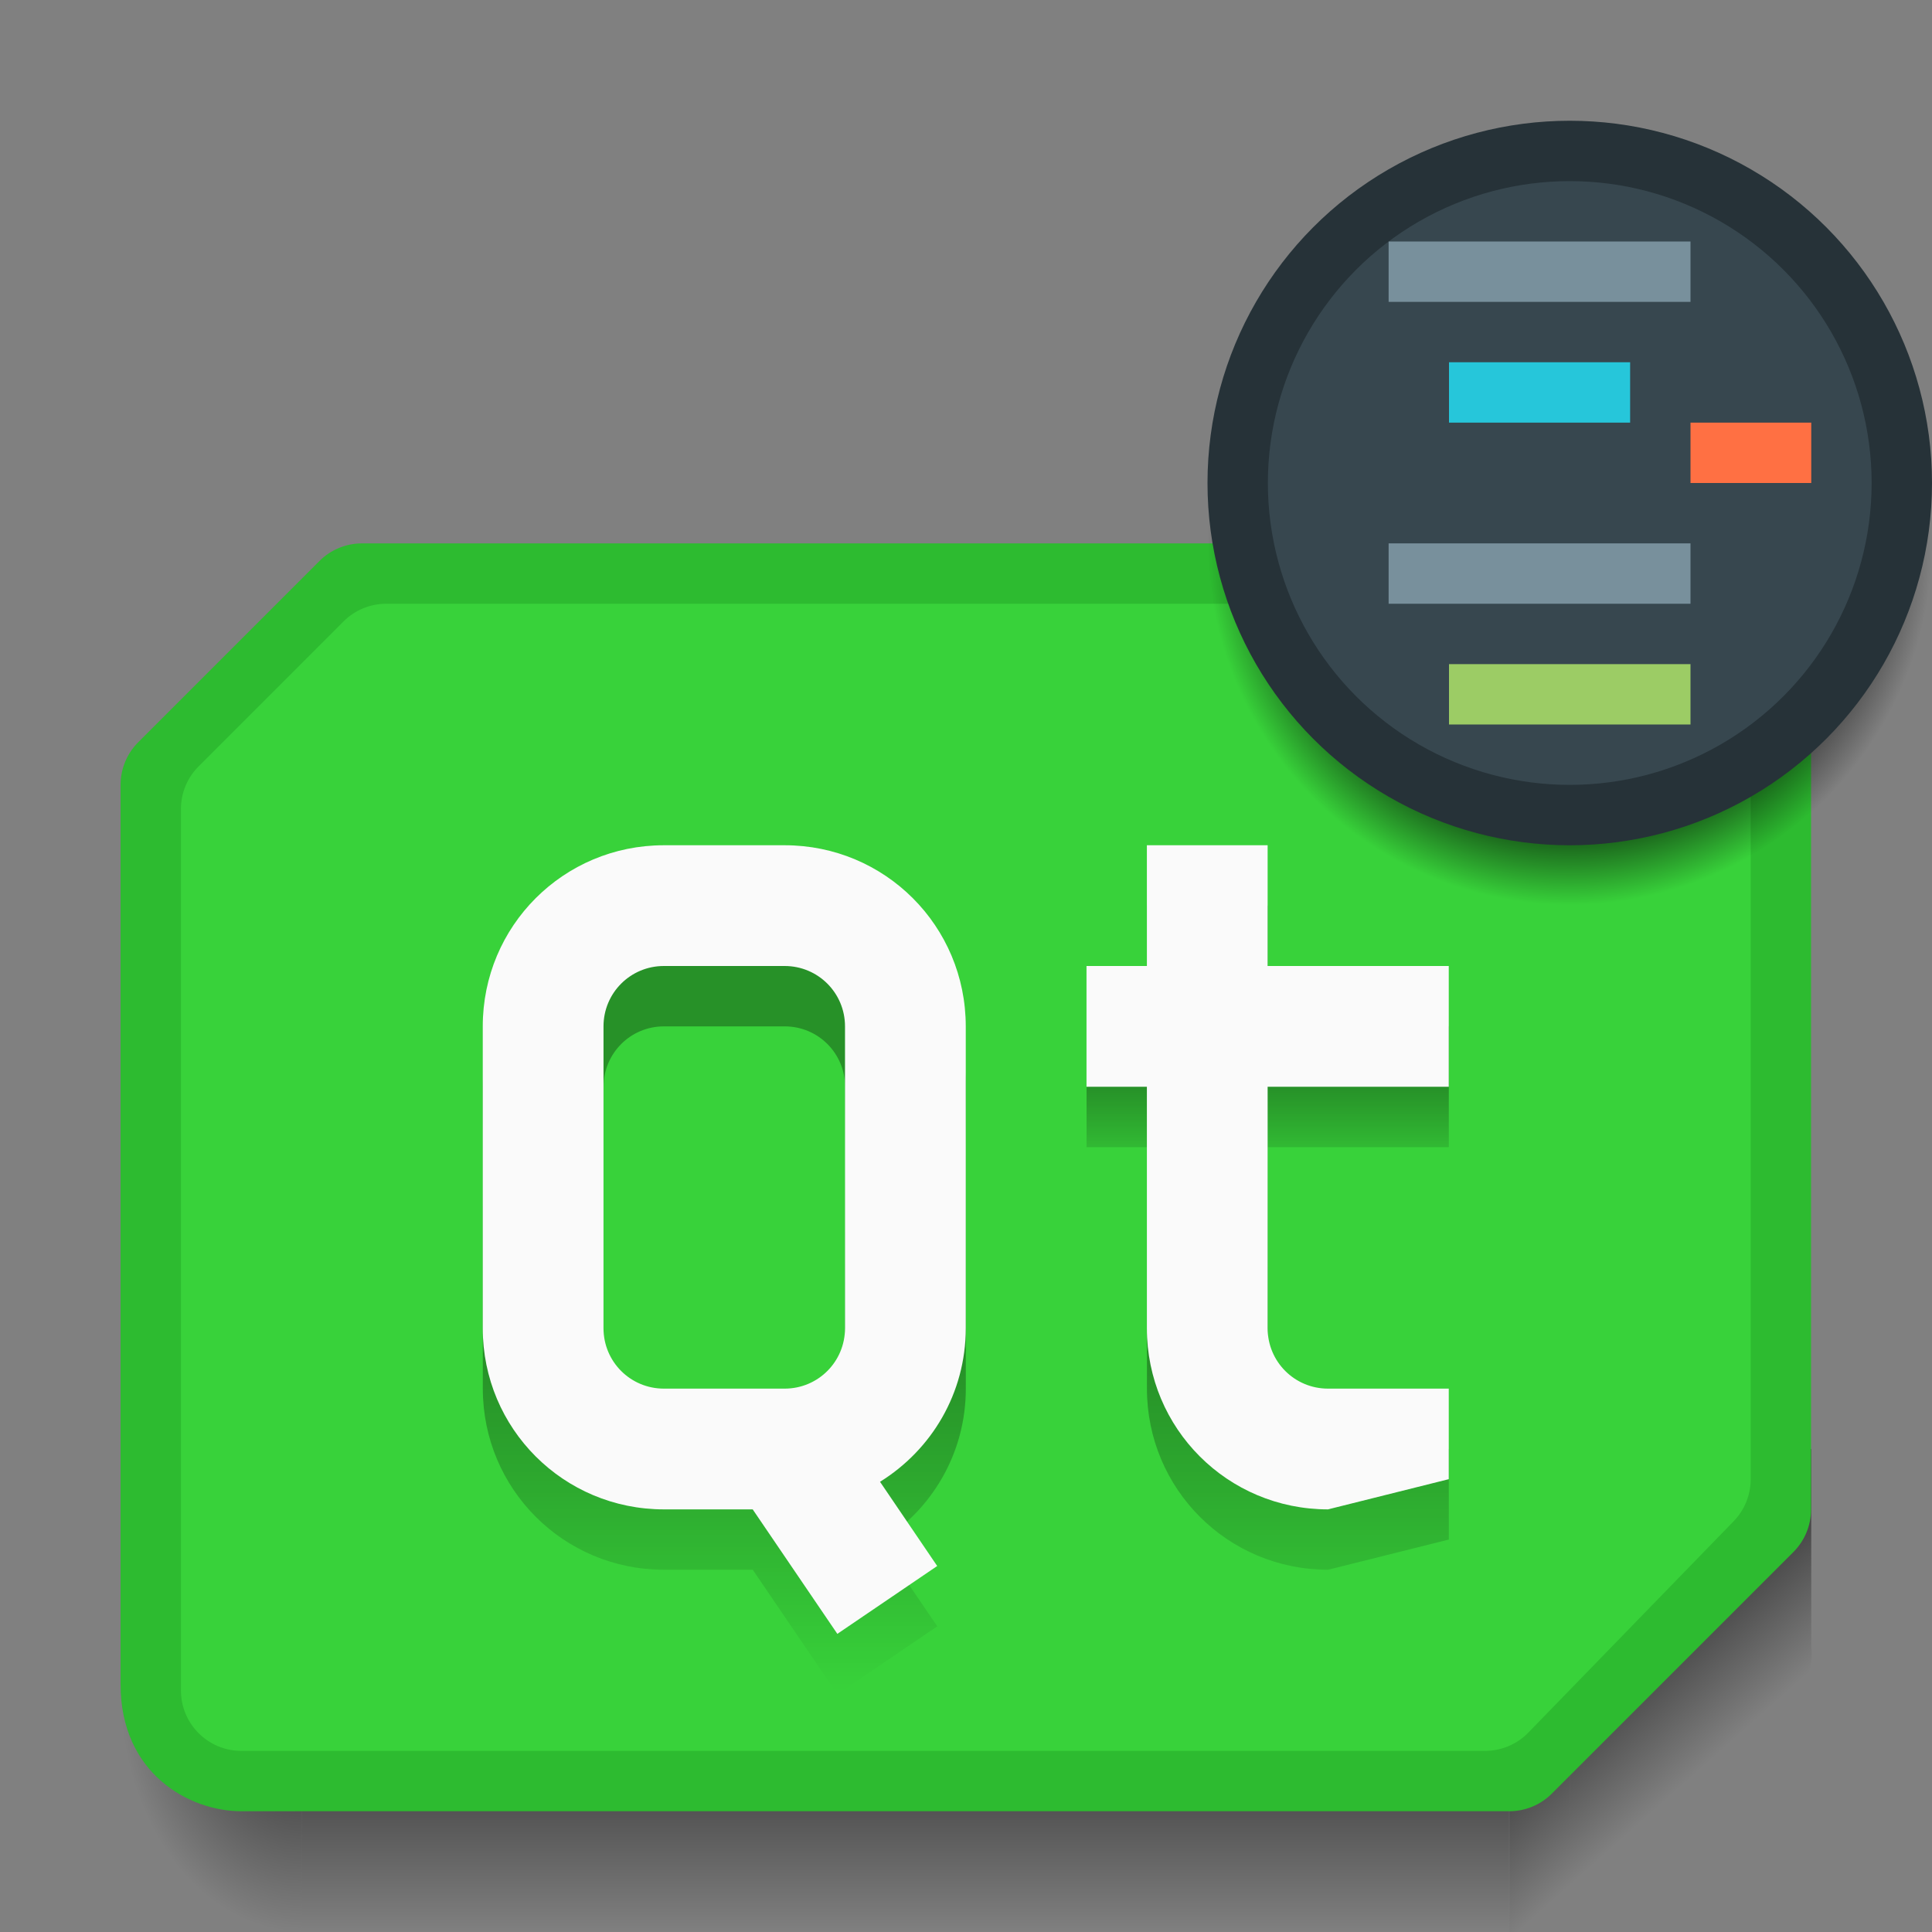 <?xml version="1.0" encoding="UTF-8" standalone="no"?>
<!-- Created with Inkscape (http://www.inkscape.org/) -->

<svg
   xmlns:dc="http://purl.org/dc/elements/1.1/"
   xmlns:cc="http://creativecommons.org/ns#"
   xmlns:rdf="http://www.w3.org/1999/02/22-rdf-syntax-ns#"
   xmlns:svg="http://www.w3.org/2000/svg"
   xmlns="http://www.w3.org/2000/svg"
   xmlns:xlink="http://www.w3.org/1999/xlink"
   xmlns:sodipodi="http://sodipodi.sourceforge.net/DTD/sodipodi-0.dtd"
   xmlns:inkscape="http://www.inkscape.org/namespaces/inkscape"
   width="32"
   height="32"
   viewBox="0 0 32 32"
   id="svg2"
   version="1.1"
   inkscape:version="0.91 r13725"
   sodipodi:docname="qtcreator.svg">
  <rect x="0" y="0" width="32" height="32" fill="#808080" stroke="none"/>
  <defs
     id="defs4">
    <linearGradient
       id="linearGradient4597"
       inkscape:collect="always">
      <stop
         id="stop4599"
         offset="0"
         style="stop-color:#000000;stop-opacity:0.498" />
      <stop
         id="stop4601"
         offset="1"
         style="stop-color:#000000;stop-opacity:0;" />
    </linearGradient>
    <linearGradient
       id="linearGradient4591"
       inkscape:collect="always">
      <stop
         id="stop4593"
         offset="0"
         style="stop-color:#000000;stop-opacity:0.498" />
      <stop
         id="stop4595"
         offset="1"
         style="stop-color:#000000;stop-opacity:0;" />
    </linearGradient>
    <linearGradient
       inkscape:collect="always"
       id="linearGradient4188">
      <stop
         style="stop-color:#000000;stop-opacity:0.682"
         offset="0"
         id="stop4190" />
      <stop
         style="stop-color:#000000;stop-opacity:0;"
         offset="1"
         id="stop4192" />
    </linearGradient>
    <linearGradient
       inkscape:collect="always"
       id="Shadow">
      <stop
         style="stop-color:#000000;stop-opacity:1;"
         offset="0"
         id="stop4181" />
      <stop
         style="stop-color:#000000;stop-opacity:0;"
         offset="1"
         id="stop4183" />
    </linearGradient>
    <radialGradient
       inkscape:collect="always"
       xlink:href="#Shadow"
       id="radialGradient4578"
       gradientUnits="userSpaceOnUse"
       gradientTransform="matrix(-2,2.4329792e-6,-3.2319946e-6,-2.667,-33.88,1131.421)"
       cx="0.56"
       cy="31.147"
       fx="0.56"
       fy="31.147"
       r="1.5" />
    <linearGradient
       inkscape:collect="always"
       xlink:href="#Shadow"
       id="linearGradient4580"
       gradientUnits="userSpaceOnUse"
       gradientTransform="translate(-40,1020.362)"
       x1="16"
       y1="28"
       x2="16"
       y2="32" />
    <linearGradient
       inkscape:collect="always"
       xlink:href="#linearGradient4188"
       id="linearGradient4194"
       x1="26.79"
       y1="24.821"
       x2="28.185"
       y2="26.387"
       gradientUnits="userSpaceOnUse"
       gradientTransform="translate(-39,1022.362)" />
    <linearGradient
       inkscape:collect="always"
       xlink:href="#linearGradient4188"
       id="linearGradient4218"
       gradientUnits="userSpaceOnUse"
       gradientTransform="translate(-39,1022.362)"
       x1="26.79"
       y1="24.821"
       x2="28.185"
       y2="26.387" />
    <linearGradient
       inkscape:collect="always"
       id="linearGradient4171">
      <stop
         style="stop-color:#000000;stop-opacity:0.31"
         offset="0"
         id="stop4173" />
      <stop
         id="stop4182"
         offset="0.231"
         style="stop-color:#000000;stop-opacity:0.31" />
      <stop
         id="stop4179"
         offset="0.308"
         style="stop-color:#000000;stop-opacity:0.117" />
      <stop
         id="stop4177"
         offset="0.539"
         style="stop-color:#000000;stop-opacity:0.341;" />
      <stop
         style="stop-color:#000000;stop-opacity:0;"
         offset="1"
         id="stop4175" />
    </linearGradient>
    <linearGradient
       gradientTransform="translate(-40,1021.362)"
       gradientUnits="userSpaceOnUse"
       y2="27"
       x2="16"
       y1="14"
       x1="16"
       id="linearGradient4293-9"
       xlink:href="#linearGradient4171"
       inkscape:collect="always" />
    <radialGradient
       r="1.5"
       fy="31.147"
       fx="0.56"
       cy="31.147"
       cx="0.56"
       gradientTransform="matrix(-2,2.4329792e-6,-3.2319946e-6,-2.667,6.116,1131.421)"
       gradientUnits="userSpaceOnUse"
       id="radialGradient4578-2"
       xlink:href="#linearGradient4188"
       inkscape:collect="always" />
    <linearGradient
       y2="32"
       x2="16"
       y1="28"
       x1="16"
       gradientTransform="translate(-0.003,1020.362)"
       gradientUnits="userSpaceOnUse"
       id="linearGradient4580-8"
       xlink:href="#linearGradient4188"
       inkscape:collect="always" />
    <linearGradient
       gradientTransform="translate(-0.003,1021.362)"
       gradientUnits="userSpaceOnUse"
       y2="27"
       x2="16"
       y1="14"
       x1="16"
       id="linearGradient4293"
       xlink:href="#linearGradient4171"
       inkscape:collect="always" />
    <linearGradient
       inkscape:collect="always"
       xlink:href="#linearGradient4597"
       id="linearGradient4587"
       gradientUnits="userSpaceOnUse"
       gradientTransform="translate(1,1022.362)"
       x1="26.79"
       y1="24.821"
       x2="28.185"
       y2="26.387" />
    <linearGradient
       inkscape:collect="always"
       xlink:href="#linearGradient4591"
       id="linearGradient4589"
       gradientUnits="userSpaceOnUse"
       gradientTransform="translate(1,1022.362)"
       x1="26.79"
       y1="24.821"
       x2="28.185"
       y2="26.387" />
    <radialGradient
       inkscape:collect="always"
       xlink:href="#linearGradient4164"
       id="radialGradient4205"
       cx="23"
       cy="1031.362"
       fx="23"
       fy="1031.362"
       r="6"
       gradientUnits="userSpaceOnUse"
       gradientTransform="matrix(1,0,0,1,3,-2.006)" />
    <linearGradient
       id="linearGradient4164"
       inkscape:collect="always">
      <stop
         id="stop4166"
         offset="0"
         style="stop-color:#000000;stop-opacity:1;" />
      <stop
         style="stop-color:#000000;stop-opacity:1"
         offset="0.667"
         id="stop4170" />
      <stop
         id="stop4168"
         offset="1"
         style="stop-color:#000000;stop-opacity:0;" />
    </linearGradient>
  </defs>
  <sodipodi:namedview
     id="base"
     pagecolor="#ffffff"
     bordercolor="#666666"
     borderopacity="1.0"
     inkscape:pageopacity="0.0"
     inkscape:pageshadow="2"
     inkscape:zoom="22.627417"
     inkscape:cx="5.8509282"
     inkscape:cy="13.119197"
     inkscape:document-units="px"
     inkscape:current-layer="layer1"
     showgrid="true"
     inkscape:window-width="2560"
     inkscape:window-height="1017"
     inkscape:window-x="0"
     inkscape:window-y="0"
     inkscape:window-maximized="1"
     inkscape:showpageshadow="false"
     borderlayer="true"
     units="px">
    <inkscape:grid
       type="xygrid"
       id="grid4155"
       empspacing="2" />
    <sodipodi:guide
       position="2,30"
       orientation="28,0"
       id="guide4159" />
    <sodipodi:guide
       position="2,2"
       orientation="0,28"
       id="guide4161" />
    <sodipodi:guide
       position="30,2"
       orientation="-28,0"
       id="guide4163" />
    <sodipodi:guide
       position="30,30"
       orientation="0,-28"
       id="guide4165" />
  </sodipodi:namedview>
  <g
     inkscape:label="Layer 1"
     inkscape:groupmode="layer"
     id="layer1"
     transform="translate(0,-1020.362)">
    <path
       inkscape:connector-curvature="0"
       id="path4583"
       d="m 26,1049.347 -1,1 0,2.016 0.812,0 0.188,-0.188 0,-2.828 z"
       style="color:#000000;font-style:normal;font-variant:normal;font-weight:normal;font-stretch:normal;font-size:medium;line-height:normal;font-family:sans-serif;text-indent:0;text-align:start;text-decoration:none;text-decoration-line:none;text-decoration-style:solid;text-decoration-color:#000000;letter-spacing:normal;word-spacing:normal;text-transform:none;direction:ltr;block-progression:tb;writing-mode:lr-tb;baseline-shift:baseline;text-anchor:start;white-space:normal;clip-rule:nonzero;display:inline;overflow:visible;visibility:visible;opacity:1;isolation:auto;mix-blend-mode:normal;color-interpolation:sRGB;color-interpolation-filters:linearRGB;solid-color:#000000;solid-opacity:1;fill:url(#linearGradient4587);fill-opacity:1;fill-rule:evenodd;stroke:none;stroke-width:2;stroke-linecap:round;stroke-linejoin:round;stroke-miterlimit:4;stroke-dasharray:none;stroke-dashoffset:0;stroke-opacity:1;color-rendering:auto;image-rendering:auto;shape-rendering:auto;text-rendering:auto;enable-background:accumulate" />
    <path
       inkscape:connector-curvature="0"
       id="path4585"
       d="m 26,1049.347 0,2.828 3.707,-3.707 A 1,1 0 0 0 30,1047.636 l 0,-3.273 -3,0 0,3.4 0.584,0 L 26,1049.347 Z"
       style="color:#000000;font-style:normal;font-variant:normal;font-weight:normal;font-stretch:normal;font-size:medium;line-height:normal;font-family:sans-serif;text-indent:0;text-align:start;text-decoration:none;text-decoration-line:none;text-decoration-style:solid;text-decoration-color:#000000;letter-spacing:normal;word-spacing:normal;text-transform:none;direction:ltr;block-progression:tb;writing-mode:lr-tb;baseline-shift:baseline;text-anchor:start;white-space:normal;clip-rule:nonzero;display:inline;overflow:visible;visibility:visible;opacity:1;isolation:auto;mix-blend-mode:normal;color-interpolation:sRGB;color-interpolation-filters:linearRGB;solid-color:#000000;solid-opacity:1;fill:url(#linearGradient4589);fill-opacity:1;fill-rule:evenodd;stroke:none;stroke-width:2;stroke-linecap:round;stroke-linejoin:round;stroke-miterlimit:4;stroke-dasharray:none;stroke-dashoffset:0;stroke-opacity:1;color-rendering:auto;image-rendering:auto;shape-rendering:auto;text-rendering:auto;enable-background:accumulate" />
    <path
       style="color:#000000;font-style:normal;font-variant:normal;font-weight:normal;font-stretch:normal;font-size:medium;line-height:normal;font-family:sans-serif;text-indent:0;text-align:start;text-decoration:none;text-decoration-line:none;text-decoration-style:solid;text-decoration-color:#000000;letter-spacing:normal;word-spacing:normal;text-transform:none;direction:ltr;block-progression:tb;writing-mode:lr-tb;baseline-shift:baseline;text-anchor:start;white-space:normal;clip-rule:nonzero;display:inline;overflow:visible;visibility:visible;opacity:1;isolation:auto;mix-blend-mode:normal;color-interpolation:sRGB;color-interpolation-filters:linearRGB;solid-color:#000000;solid-opacity:1;fill:url(#linearGradient4218);fill-opacity:1;fill-rule:evenodd;stroke:none;stroke-width:2;stroke-linecap:round;stroke-linejoin:round;stroke-miterlimit:4;stroke-dasharray:none;stroke-dashoffset:0;stroke-opacity:1;color-rendering:auto;image-rendering:auto;shape-rendering:auto;text-rendering:auto;enable-background:accumulate"
       d="m -14,1049.347 -1,1 0,2.016 0.812,0 0.188,-0.188 0,-2.828 z"
       id="path4216"
       inkscape:connector-curvature="0" />
    <path
       style="color:#000000;font-style:normal;font-variant:normal;font-weight:normal;font-stretch:normal;font-size:medium;line-height:normal;font-family:sans-serif;text-indent:0;text-align:start;text-decoration:none;text-decoration-line:none;text-decoration-style:solid;text-decoration-color:#000000;letter-spacing:normal;word-spacing:normal;text-transform:none;direction:ltr;block-progression:tb;writing-mode:lr-tb;baseline-shift:baseline;text-anchor:start;white-space:normal;clip-rule:nonzero;display:inline;overflow:visible;visibility:visible;opacity:1;isolation:auto;mix-blend-mode:normal;color-interpolation:sRGB;color-interpolation-filters:linearRGB;solid-color:#000000;solid-opacity:1;fill:url(#linearGradient4194);fill-opacity:1;fill-rule:evenodd;stroke:none;stroke-width:2;stroke-linecap:round;stroke-linejoin:round;stroke-miterlimit:4;stroke-dasharray:none;stroke-dashoffset:0;stroke-opacity:1;color-rendering:auto;image-rendering:auto;shape-rendering:auto;text-rendering:auto;enable-background:accumulate"
       d="m -14,1049.347 0,2.828 3.707,-3.707 A 1,1 0 0 0 -10,1047.636 l 0,-3.273 -3,0 0,3.4 0.584,0 -1.584,1.584 z"
       id="path4181"
       inkscape:connector-curvature="0" />
    <path
       sodipodi:nodetypes="ccccc"
       inkscape:connector-curvature="0"
       id="path4574"
       d="m -35,1048.362 0,4 20,0 0,-4 z"
       style="opacity:1;fill:url(#linearGradient4580);fill-opacity:1;stroke:none;stroke-width:2;stroke-linecap:round;stroke-linejoin:round;stroke-miterlimit:4;stroke-dasharray:none;stroke-opacity:0.528" />
    <path
       inkscape:connector-curvature="0"
       id="path4572"
       d="m -35,1048.362 -3,0 0,1 c 0,1.662 1.338,3 3,3 l 0,-4 z"
       style="opacity:1;fill:url(#radialGradient4578);fill-opacity:1;stroke:none;stroke-width:2;stroke-linecap:round;stroke-linejoin:round;stroke-miterlimit:4;stroke-dasharray:none;stroke-opacity:0.528" />
    <path
       style="color:#000000;font-style:normal;font-variant:normal;font-weight:normal;font-stretch:normal;font-size:medium;line-height:normal;font-family:sans-serif;text-indent:0;text-align:start;text-decoration:none;text-decoration-line:none;text-decoration-style:solid;text-decoration-color:#000000;letter-spacing:normal;word-spacing:normal;text-transform:none;direction:ltr;block-progression:tb;writing-mode:lr-tb;baseline-shift:baseline;text-anchor:start;white-space:normal;clip-rule:nonzero;display:inline;overflow:visible;visibility:visible;opacity:1;isolation:auto;mix-blend-mode:normal;color-interpolation:sRGB;color-interpolation-filters:linearRGB;solid-color:#000000;solid-opacity:1;fill:#2dbb30;fill-opacity:1;fill-rule:evenodd;stroke:none;stroke-width:2;stroke-linecap:round;stroke-linejoin:round;stroke-miterlimit:4;stroke-dasharray:none;stroke-dashoffset:0;stroke-opacity:1;color-rendering:auto;image-rendering:auto;shape-rendering:auto;text-rendering:auto;enable-background:accumulate"
       d="m -34,1029.362 c -0.265,10e-5 -0.52,0.105 -0.707,0.293 l -3,3 c -0.188,0.188 -0.293,0.442 -0.293,0.707 l 0,12 0,2.9 c 0,1.475 1.138,2.1 2,2.1 l 3,0 18,0 c 0.265,0 0.52,-0.105 0.707,-0.293 l 4,-4 c 0.188,-0.188 0.293,-0.442 0.293,-0.707 l 0,-11 0,-2.9 c 0,-1.475 -1.138,-2.1 -2,-2.1 l -3,0 z"
       id="path4164-5"
       inkscape:connector-curvature="0"
       sodipodi:nodetypes="cccccsscsccccsscc" />
    <path
       style="color:#000000;font-style:normal;font-variant:normal;font-weight:normal;font-stretch:normal;font-size:medium;line-height:normal;font-family:sans-serif;text-indent:0;text-align:start;text-decoration:none;text-decoration-line:none;text-decoration-style:solid;text-decoration-color:#000000;letter-spacing:normal;word-spacing:normal;text-transform:none;direction:ltr;block-progression:tb;writing-mode:lr-tb;baseline-shift:baseline;text-anchor:start;white-space:normal;clip-rule:nonzero;display:inline;overflow:visible;visibility:visible;opacity:1;isolation:auto;mix-blend-mode:normal;color-interpolation:sRGB;color-interpolation-filters:linearRGB;solid-color:#000000;solid-opacity:1;fill:#38d23a;fill-opacity:1;fill-rule:evenodd;stroke:none;stroke-width:2;stroke-linecap:round;stroke-linejoin:round;stroke-miterlimit:4;stroke-dasharray:none;stroke-dashoffset:0;stroke-opacity:1;color-rendering:auto;image-rendering:auto;shape-rendering:auto;text-rendering:auto;enable-background:accumulate"
       d="m -33.6,1030.362 c -0.265,10e-5 -0.52,0.105 -0.707,0.293 l -2.4,2.4 c -0.188,0.188 -0.293,0.442 -0.293,0.707 l 0,14.6 c 5.5e-5,0.552 0.448,1 1,1 l 20.6,0 c 0.27,0 0.529,-0.109 0.717,-0.303 l 3.4,-3.5 c 0.182,-0.187 0.283,-0.437 0.283,-0.697 l 0,-13.5 c -5.5e-5,-0.552 -0.448,-1 -1,-1 z"
       id="path4235-4"
       inkscape:connector-curvature="0"
       sodipodi:nodetypes="ccccccccccccc" />
    <path
       style="color:#000000;font-style:normal;font-variant:normal;font-weight:normal;font-stretch:normal;font-size:medium;line-height:normal;font-family:sans-serif;text-indent:0;text-align:start;text-decoration:none;text-decoration-line:none;text-decoration-style:solid;text-decoration-color:#000000;letter-spacing:normal;word-spacing:normal;text-transform:none;direction:ltr;block-progression:tb;writing-mode:lr-tb;baseline-shift:baseline;text-anchor:start;white-space:normal;clip-rule:nonzero;display:inline;overflow:visible;visibility:visible;opacity:1;isolation:auto;mix-blend-mode:normal;color-interpolation:sRGB;color-interpolation-filters:linearRGB;solid-color:#000000;solid-opacity:1;fill:#263238;fill-opacity:1;fill-rule:evenodd;stroke:none;stroke-width:2;stroke-linecap:round;stroke-linejoin:round;stroke-miterlimit:4;stroke-dasharray:none;stroke-dashoffset:0;stroke-opacity:1;color-rendering:auto;image-rendering:auto;shape-rendering:auto;text-rendering:auto;enable-background:accumulate"
       d="m -23,1029.362 0,21 8,0 c 0.265,0 0.52,-0.105 0.707,-0.293 l 4,-4 c 0.188,-0.188 0.293,-0.442 0.293,-0.707 l 0,-11 0,-2.9 c 0,-1.475 -1.138,-2.1 -2,-2.1 l -3,0 z"
       id="path4164"
       inkscape:connector-curvature="0"
       sodipodi:nodetypes="ccsccccsscc" />
    <path
       style="color:#000000;font-style:normal;font-variant:normal;font-weight:normal;font-stretch:normal;font-size:medium;line-height:normal;font-family:sans-serif;text-indent:0;text-align:start;text-decoration:none;text-decoration-line:none;text-decoration-style:solid;text-decoration-color:#000000;letter-spacing:normal;word-spacing:normal;text-transform:none;direction:ltr;block-progression:tb;writing-mode:lr-tb;baseline-shift:baseline;text-anchor:start;white-space:normal;clip-rule:nonzero;display:inline;overflow:visible;visibility:visible;opacity:1;isolation:auto;mix-blend-mode:normal;color-interpolation:sRGB;color-interpolation-filters:linearRGB;solid-color:#000000;solid-opacity:1;fill:#37474f;fill-opacity:1;fill-rule:evenodd;stroke:none;stroke-width:2;stroke-linecap:round;stroke-linejoin:round;stroke-miterlimit:4;stroke-dasharray:none;stroke-dashoffset:0;stroke-opacity:1;color-rendering:auto;image-rendering:auto;shape-rendering:auto;text-rendering:auto;enable-background:accumulate"
       d="m -23,1030.362 0,19 7.6,0 c 0.27,0 0.529,-0.109 0.717,-0.303 l 3.4,-3.5 c 0.182,-0.187 0.283,-0.437 0.283,-0.697 l 0,-13.5 c -5.5e-5,-0.552 -0.448,-1 -1,-1 z"
       id="path4235"
       inkscape:connector-curvature="0"
       sodipodi:nodetypes="ccscccccc" />
    <rect
       style="opacity:1;fill:#ff7043;fill-opacity:1;stroke:none;stroke-width:2;stroke-linecap:butt;stroke-linejoin:round;stroke-miterlimit:4;stroke-dasharray:none;stroke-opacity:1"
       id="rect4268"
       width="2"
       height="1"
       x="-22"
       y="1032.362"
       ry="1.7382799e-05" />
    <rect
       style="opacity:1;fill:#9ccc65;fill-opacity:1;stroke:none;stroke-width:2;stroke-linecap:butt;stroke-linejoin:round;stroke-miterlimit:4;stroke-dasharray:none;stroke-opacity:1"
       id="rect4272"
       width="9"
       height="1"
       x="-23"
       y="1036.362"
       ry="1.7382799e-05" />
    <rect
       style="opacity:1;fill:#ff7043;fill-opacity:1;stroke:none;stroke-width:2;stroke-linecap:butt;stroke-linejoin:round;stroke-miterlimit:4;stroke-dasharray:none;stroke-opacity:1"
       id="rect4276"
       width="2"
       height="1"
       x="-23"
       y="1038.362"
       ry="1.7382799e-05" />
    <rect
       style="opacity:1;fill:#9ccc65;fill-opacity:1;stroke:none;stroke-width:2;stroke-linecap:butt;stroke-linejoin:round;stroke-miterlimit:4;stroke-dasharray:none;stroke-opacity:1"
       id="rect4289"
       width="3"
       height="1"
       x="-23"
       y="1046.362"
       ry="1.7382799e-05" />
    <path
       style="opacity:0.4;fill:#000000;fill-rule:evenodd;stroke:none;stroke-width:1px;stroke-linecap:butt;stroke-linejoin:miter;stroke-opacity:1"
       d="m -23,1031.362 0,17 7.4,0 3.6,-3.6 0,-13.4 z"
       id="path4309"
       inkscape:connector-curvature="0"
       sodipodi:nodetypes="cccccc" />
    <path
       inkscape:connector-curvature="0"
       style="opacity:1;fill:url(#linearGradient4293-9);fill-opacity:1;stroke:none;stroke-width:2;stroke-linecap:round;stroke-linejoin:round;stroke-miterlimit:4;stroke-dasharray:none;stroke-opacity:1"
       d="m -29,1035.362 c -1.662,0 -3,1.338 -3,3 l 0,5 c 0,1.662 1.338,3 3,3 l 1.471,0 1.402,2.062 1.654,-1.125 -0.949,-1.395 C -24.57,1045.376 -24,1044.442 -24,1043.362 l 0,-5 c 0,-1.662 -1.338,-3 -3,-3 l -2,0 z m 8,0 0,2 -1,0 0,2 1,0 0,3 0,1 c 0,1.662 1.338,3 3,3 l 2,-0.5 0,-1.5 -2,0 c -0.554,0 -1,-0.446 -1,-1 l 0,-2 0,-2 3,0 0,-2 -3,0 0,-2 -2,0 z m -8,2 2,0 c 0.554,0 1,0.446 1,1 l 0,5 c 0,0.554 -0.446,1 -1,1 l -2,0 c -0.554,0 -1,-0.446 -1,-1 l 0,-5 c 0,-0.554 0.446,-1 1,-1 z"
       id="path4291-8" />
    <path
       style="opacity:1;fill:#eceff1;fill-opacity:1;stroke:none;stroke-width:2;stroke-linecap:round;stroke-linejoin:round;stroke-miterlimit:4;stroke-dasharray:none;stroke-opacity:1"
       d="m -29,1034.362 c -1.662,0 -3,1.338 -3,3 l 0,5 c 0,1.662 1.338,3 3,3 l 1.471,0 1.402,2.062 1.654,-1.125 -0.949,-1.395 C -24.57,1044.377 -24,1043.442 -24,1042.362 l 0,-5 c 0,-1.662 -1.338,-3 -3,-3 l -2,0 z m 8,0 0,2 -1,0 0,2 1,0 0,3 0,1 c 0,1.662 1.338,3 3,3 l 2,-0.5 0,-1.5 -2,0 c -0.554,0 -1,-0.446 -1,-1 l 0,-2 0,-2 3,0 0,-2 -3,0 0,-2 -2,0 z m -8,2 2,0 c 0.554,0 1,0.446 1,1 l 0,5 c 0,0.554 -0.446,1 -1,1 l -2,0 c -0.554,0 -1,-0.446 -1,-1 l 0,-5 c 0,-0.554 0.446,-1 1,-1 z"
       id="rect4278"
       inkscape:connector-curvature="0" />
    <rect
       style="opacity:1;fill:#2dbb30;fill-opacity:1;stroke:none;stroke-width:2;stroke-linecap:butt;stroke-linejoin:round;stroke-miterlimit:4;stroke-dasharray:none;stroke-opacity:1"
       id="rect4396"
       width="1"
       height="21"
       x="-24"
       y="1029.362"
       ry="1.7382799e-05" />
    <rect
       style="opacity:1;fill:#263238;fill-opacity:1;stroke:none;stroke-width:2;stroke-linecap:butt;stroke-linejoin:round;stroke-miterlimit:4;stroke-dasharray:none;stroke-opacity:1"
       id="rect4398"
       width="1"
       height="21"
       x="-23"
       y="1029.362"
       ry="1.7382799e-05" />
    <path
       sodipodi:nodetypes="ccccc"
       inkscape:connector-curvature="0"
       id="path4574-3"
       d="m 4.997,1048.362 0,4 20,0 0,-4 z"
       style="opacity:1;fill:url(#linearGradient4580-8);fill-opacity:1;stroke:none;stroke-width:2;stroke-linecap:round;stroke-linejoin:round;stroke-miterlimit:4;stroke-dasharray:none;stroke-opacity:0.528" />
    <path
       inkscape:connector-curvature="0"
       id="path4572-5"
       d="m 4.997,1048.362 -3,0 0,1 c 0,1.662 1.338,3 3,3 l 0,-4 z"
       style="opacity:1;fill:url(#radialGradient4578-2);fill-opacity:1;stroke:none;stroke-width:2;stroke-linecap:round;stroke-linejoin:round;stroke-miterlimit:4;stroke-dasharray:none;stroke-opacity:0.528" />
    <path
       style="color:#000000;font-style:normal;font-variant:normal;font-weight:normal;font-stretch:normal;font-size:medium;line-height:normal;font-family:sans-serif;text-indent:0;text-align:start;text-decoration:none;text-decoration-line:none;text-decoration-style:solid;text-decoration-color:#000000;letter-spacing:normal;word-spacing:normal;text-transform:none;direction:ltr;block-progression:tb;writing-mode:lr-tb;baseline-shift:baseline;text-anchor:start;white-space:normal;clip-rule:nonzero;display:inline;overflow:visible;visibility:visible;opacity:1;isolation:auto;mix-blend-mode:normal;color-interpolation:sRGB;color-interpolation-filters:linearRGB;solid-color:#000000;solid-opacity:1;fill:#2dbb30;fill-opacity:1;fill-rule:evenodd;stroke:none;stroke-width:2;stroke-linecap:round;stroke-linejoin:round;stroke-miterlimit:4;stroke-dasharray:none;stroke-dashoffset:0;stroke-opacity:1;color-rendering:auto;image-rendering:auto;shape-rendering:auto;text-rendering:auto;enable-background:accumulate"
       d="m 5.997,1029.362 c -0.265,10e-5 -0.52,0.105 -0.707,0.293 l -3,3 c -0.188,0.188 -0.293,0.442 -0.293,0.707 l 0,12 0,2.9 c 0,1.475 1.138,2.1 2,2.1 l 3,0 18,0 c 0.265,0 0.52,-0.105 0.707,-0.293 l 4,-4 c 0.188,-0.188 0.293,-0.442 0.293,-0.707 l 0,-11 0,-2.9 c 0,-1.475 -1.138,-2.1 -2,-2.1 l -3,0 z"
       id="path4164-8"
       inkscape:connector-curvature="0"
       sodipodi:nodetypes="cccccsscsccccsscc" />
    <path
       style="color:#000000;font-style:normal;font-variant:normal;font-weight:normal;font-stretch:normal;font-size:medium;line-height:normal;font-family:sans-serif;text-indent:0;text-align:start;text-decoration:none;text-decoration-line:none;text-decoration-style:solid;text-decoration-color:#000000;letter-spacing:normal;word-spacing:normal;text-transform:none;direction:ltr;block-progression:tb;writing-mode:lr-tb;baseline-shift:baseline;text-anchor:start;white-space:normal;clip-rule:nonzero;display:inline;overflow:visible;visibility:visible;opacity:1;isolation:auto;mix-blend-mode:normal;color-interpolation:sRGB;color-interpolation-filters:linearRGB;solid-color:#000000;solid-opacity:1;fill:#38d23a;fill-opacity:1;fill-rule:evenodd;stroke:none;stroke-width:2;stroke-linecap:round;stroke-linejoin:round;stroke-miterlimit:4;stroke-dasharray:none;stroke-dashoffset:0;stroke-opacity:1;color-rendering:auto;image-rendering:auto;shape-rendering:auto;text-rendering:auto;enable-background:accumulate"
       d="m 6.397,1030.362 c -0.265,10e-5 -0.52,0.105 -0.707,0.293 l -2.4,2.4 c -0.188,0.188 -0.293,0.442 -0.293,0.707 l 0,14.6 c 5.52e-5,0.552 0.448,1 1,1 l 20.6,0 c 0.27,0 0.529,-0.109 0.717,-0.303 l 3.4,-3.5 c 0.182,-0.187 0.283,-0.437 0.283,-0.697 l 0,-13.5 c -5.5e-5,-0.552 -0.448,-1 -1,-1 z"
       id="path4235-9"
       inkscape:connector-curvature="0"
       sodipodi:nodetypes="ccccccccccccc" />
    <path
       id="path4291"
       d="m 10.997,1035.362 c -1.662,0 -3,1.338 -3,3 l 0,5 c 0,1.662 1.338,3 3,3 l 1.471,0 1.402,2.062 1.654,-1.125 -0.949,-1.395 c 0.852,-0.528 1.422,-1.463 1.422,-2.543 l 0,-5 c 0,-1.662 -1.338,-3 -3,-3 l -2,0 z m 8,0 0,2 -1,0 0,2 1,0 0,3 0,1 c 0,1.662 1.338,3 3,3 l 2,-0.5 0,-1.5 -2,0 c -0.554,0 -1,-0.446 -1,-1 l 0,-2 0,-2 3,0 0,-2 -3,0 0,-2 -2,0 z m -8,2 2,0 c 0.554,0 1,0.446 1,1 l 0,5 c 0,0.554 -0.446,1 -1,1 l -2,0 c -0.554,0 -1,-0.446 -1,-1 l 0,-5 c 0,-0.554 0.446,-1 1,-1 z"
       style="opacity:1;fill:url(#linearGradient4293);fill-opacity:1;stroke:none;stroke-width:2;stroke-linecap:round;stroke-linejoin:round;stroke-miterlimit:4;stroke-dasharray:none;stroke-opacity:1"
       inkscape:connector-curvature="0" />
    <path
       style="opacity:1;fill:#fafafa;fill-opacity:1;stroke:none;stroke-width:2;stroke-linecap:round;stroke-linejoin:round;stroke-miterlimit:4;stroke-dasharray:none;stroke-opacity:1"
       d="M 10.996 14 C 9.334 14 7.996 15.338 7.996 17 L 7.996 22 C 7.996 23.662 9.334 25 10.996 25 L 12.467 25 L 13.869 27.062 L 15.523 25.938 L 14.576 24.543 C 15.427 24.015 15.996 23.079 15.996 22 L 15.996 17 C 15.996 15.338 14.658 14 12.996 14 L 10.996 14 z M 18.996 14 L 18.996 16 L 17.996 16 L 17.996 18 L 18.996 18 L 18.996 21 L 18.996 22 C 18.996 23.662 20.334 25 21.996 25 L 23.996 24.5 L 23.996 23 L 21.996 23 C 21.442 23 20.996 22.554 20.996 22 L 20.996 20 L 20.996 18 L 23.996 18 L 23.996 16 L 20.996 16 L 20.996 14 L 18.996 14 z M 10.996 16 L 12.996 16 C 13.55 16 13.996 16.446 13.996 17 L 13.996 22 C 13.996 22.554 13.55 23 12.996 23 L 10.996 23 C 10.442 23 9.996 22.554 9.996 22 L 9.996 17 C 9.996 16.446 10.442 16 10.996 16 z "
       transform="translate(0,1020.362)"
       id="rect4278-6" />
    <ellipse
       cy="1029.362"
       cx="26"
       id="circle4201"
       style="opacity:1;fill:url(#radialGradient4205);fill-opacity:1;stroke:none;stroke-width:2;stroke-linecap:round;stroke-linejoin:round;stroke-miterlimit:4;stroke-dasharray:none;stroke-opacity:1"
       rx="6"
       ry="6" />
    <ellipse
       style="opacity:1;fill:#263238;fill-opacity:1;stroke:none;stroke-width:2;stroke-linecap:round;stroke-linejoin:round;stroke-miterlimit:4;stroke-dasharray:none;stroke-opacity:1"
       id="path4174"
       cx="26"
       cy="1028.362"
       rx="6"
       ry="6" />
    <ellipse
       cy="1028.362"
       cx="26"
       id="circle4184"
       style="opacity:1;fill:#37474f;fill-opacity:1;stroke:none;stroke-width:2;stroke-linecap:round;stroke-linejoin:round;stroke-miterlimit:4;stroke-dasharray:none;stroke-opacity:1"
       rx="5"
       ry="5" />
    <rect
       style="opacity:1;fill:#78909c;fill-opacity:1;stroke:none;stroke-width:2;stroke-linecap:butt;stroke-linejoin:round;stroke-miterlimit:4;stroke-dasharray:none;stroke-opacity:1"
       id="rect4918"
       width="5"
       height="1"
       x="23"
       y="1024.362" />
    <rect
       style="opacity:1;fill:#26c6da;fill-opacity:1;stroke:none;stroke-width:2;stroke-linecap:butt;stroke-linejoin:round;stroke-miterlimit:4;stroke-dasharray:none;stroke-opacity:1"
       id="rect4922"
       width="3"
       height="1"
       x="24"
       y="1026.362" />
    <rect
       style="opacity:1;fill:#78909c;fill-opacity:1;stroke:none;stroke-width:2;stroke-linecap:butt;stroke-linejoin:round;stroke-miterlimit:4;stroke-dasharray:none;stroke-opacity:1"
       id="rect4924"
       width="5"
       height="1"
       x="23"
       y="1029.362" />
    <rect
       style="opacity:1;fill:#9ccc65;fill-opacity:1;stroke:none;stroke-width:2;stroke-linecap:butt;stroke-linejoin:round;stroke-miterlimit:4;stroke-dasharray:none;stroke-opacity:1"
       id="rect4926"
       width="4"
       height="1"
       x="24"
       y="1031.362" />
    <rect
       style="opacity:1;fill:#ff7043;fill-opacity:1;stroke:none;stroke-width:2;stroke-linecap:butt;stroke-linejoin:round;stroke-miterlimit:4;stroke-dasharray:none;stroke-opacity:1"
       id="rect4928"
       width="2"
       height="1"
       x="28"
       y="1027.362" />
  </g>
</svg>
